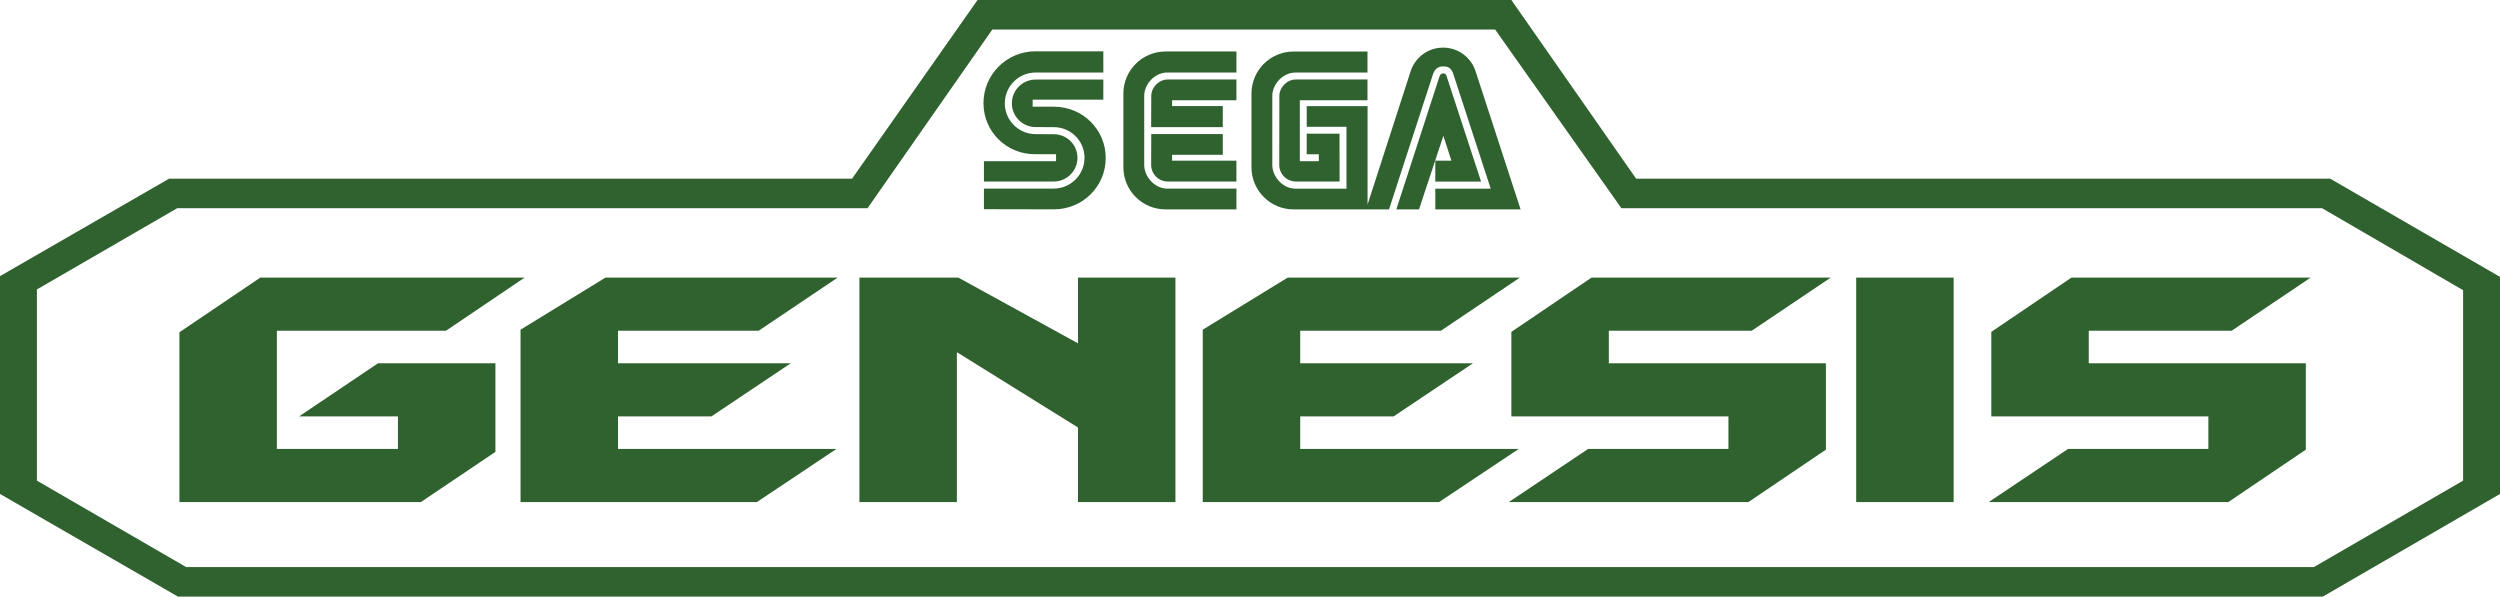 <?xml version="1.0" encoding="utf-8"?>
<svg version="1.1" viewBox="0 0 264 63" xmlns="http://www.w3.org/2000/svg">
  <g transform="translate(-208.504,-398.761)" id="g3">
    <path d="M 212.402 429.325 L 227.216 420.748 L 300.116 420.748 L 313.293 401.879 L 366.391 401.879 L 379.723 420.748 L 453.716 420.748 L 468.606 429.404 L 468.606 449.517 L 452.856 458.64 L 228.151 458.64 L 212.402 449.517 Z M 453.792 461.762 L 472.504 450.923 L 472.504 427.999 L 454.573 417.63 L 381.281 417.63 L 368.104 398.761 L 311.734 398.761 L 298.479 417.63 L 226.359 417.63 L 208.504 427.921 L 208.504 450.923 L 227.295 461.762 Z" id="polygon9" style="fill-rule: evenodd; fill: rgb(48, 98, 48);"/>
    <path d="M 330.066 416.168 C 330.066 417.156 330.871 417.939 331.837 417.929 L 339.07 417.929 L 339.07 415.726 L 332.277 415.726 L 332.277 415.109 L 337.63 415.109 L 337.63 412.917 L 330.077 412.917 L 330.066 416.168 L 330.066 416.168 Z" id="path11" style="fill-rule: evenodd; fill: rgb(48, 98, 48);"/>
    <path d="M 330.077 408.907 C 330.077 407.996 330.861 407.151 331.837 407.155 L 339.07 407.155 L 339.07 409.347 L 332.277 409.347 L 332.277 409.964 L 337.63 409.964 L 337.63 412.186 L 330.066 412.186 L 330.077 408.907 L 330.077 408.907 Z" id="path13" style="fill-rule: evenodd; fill: rgb(48, 98, 48);"/>
    <polygon points="378.397 437.122 401.32 437.122 401.32 446.244 393.134 451.78 367.832 451.78 376.214 446.165 391.027 446.165 391.027 442.735 368.104 442.735 368.104 433.806 376.566 428.077 376.566 428.077 401.827 428.077 393.483 433.689 378.397 433.689" id="polygon15" style="fill-rule: evenodd; fill: rgb(48, 98, 48);"/>
    <polygon points="404.518 428.077 404.518 428.077 414.809 428.077 414.809 451.78 404.518 451.78" id="polygon17" style="fill-rule: evenodd; fill: rgb(48, 98, 48);"/>
    <polygon points="429.077 437.122 452 437.122 452 446.244 443.811 451.78 418.512 451.78 426.894 446.165 441.708 446.165 441.708 442.735 418.785 442.735 418.785 433.806 427.244 428.077 427.244 428.077 452.507 428.077 444.163 433.689 429.077 433.689" id="polygon19" style="fill-rule: evenodd; fill: rgb(48, 98, 48);"/>
    <polygon points="345.807 446.165 345.807 442.735 355.668 442.735 364.05 437.122 345.807 437.122 345.807 433.689 360.658 433.689 369.002 428.077 344.481 428.077 335.515 433.575 335.515 433.575 335.515 451.78 360.465 451.78 368.885 446.165" id="polygon21" style="fill-rule: evenodd; fill: rgb(48, 98, 48);"/>
    <polygon points="273.764 446.165 273.764 442.735 283.627 442.735 292.008 437.122 273.764 437.122 273.764 433.689 288.616 433.689 296.959 428.077 272.437 428.077 263.473 433.575 263.473 433.575 263.473 451.78 288.422 451.78 296.843 446.165" id="polygon23" style="fill-rule: evenodd; fill: rgb(48, 98, 48);"/>
    <polygon points="322.338 443.905 309.551 435.951 309.551 451.78 299.258 451.78 299.258 428.077 309.706 428.077 322.338 435.016 322.338 428.077 322.338 428.077 332.63 428.077 332.63 451.78 322.338 451.78" id="polygon25" style="fill-rule: evenodd; fill: rgb(48, 98, 48);"/>
    <polygon points="237.742 433.689 237.742 446.165 250.528 446.165 250.528 442.735 240.081 442.735 248.424 437.122 260.821 437.122 260.821 446.479 252.945 451.78 227.451 451.78 227.451 433.848 227.451 433.848 235.988 428.077 263.901 428.077 255.597 433.689" id="polygon27" style="fill-rule: evenodd; fill: rgb(48, 98, 48);"/>
    <path d="M 331.579 404.2 C 329.124 404.2 327.133 406.191 327.133 408.645 L 327.133 416.426 C 327.133 418.881 329.124 420.871 331.579 420.871 L 339.072 420.871 L 339.072 418.68 L 331.765 418.68 C 330.476 418.68 329.333 417.458 329.333 416.17 L 329.333 408.899 C 329.333 407.61 330.476 406.419 331.765 406.419 L 339.072 406.419 L 339.072 404.197 L 331.579 404.197 L 331.579 404.2 Z" id="path29" style="fill-rule: evenodd; fill: rgb(48, 98, 48);"/>
    <path d="M 345.765 415.786 L 345.765 409.347 L 352.91 409.347 L 352.91 407.155 L 345.364 407.155 C 344.388 407.151 343.604 407.996 343.604 408.907 L 343.595 416.168 C 343.595 417.156 344.398 417.939 345.364 417.929 L 349.967 417.929 L 349.955 412.878 L 346.492 412.878 L 346.492 415.05 L 347.772 415.05 L 347.772 415.785 L 345.765 415.785 L 345.765 415.786 Z" id="path31" style="fill-rule: evenodd; fill: rgb(48, 98, 48);"/>
    <path d="M 325.014 404.179 L 317.836 404.179 C 314.812 404.179 312.359 406.631 312.359 409.655 C 312.359 412.68 314.812 415.073 317.836 415.047 L 320.023 415.047 L 320.023 415.786 L 312.407 415.786 L 312.407 417.93 L 319.775 417.93 C 321.16 417.93 322.284 416.806 322.284 415.423 C 322.284 414.038 321.16 412.934 319.775 412.934 L 317.866 412.926 C 316.069 412.926 314.612 411.469 314.612 409.673 C 314.612 407.876 316.068 406.419 317.866 406.419 L 325.019 406.419 L 325.014 404.179 L 325.014 404.179 Z" id="path33" style="fill-rule: evenodd; fill: rgb(48, 98, 48);"/>
    <path d="M 325.014 409.288 L 317.553 409.288 L 317.553 410.023 L 319.791 410.027 C 322.817 410.027 325.268 412.42 325.268 415.444 C 325.268 418.469 322.817 420.868 319.791 420.868 L 312.407 420.853 L 312.407 418.674 L 319.775 418.674 C 321.572 418.674 323.029 417.218 323.029 415.421 C 323.029 413.625 321.572 412.187 319.775 412.187 L 317.866 412.18 C 316.481 412.18 315.357 411.056 315.357 409.671 C 315.357 408.286 316.481 407.163 317.866 407.163 L 325.019 407.163 L 325.014 409.288 L 325.014 409.288 Z" id="path35" style="fill-rule: evenodd; fill: rgb(48, 98, 48);"/>
    <path d="M 361.257 406.78 C 361.168 406.571 361.137 406.521 360.897 406.521 C 360.656 406.521 360.598 406.646 360.506 406.855 L 355.956 420.871 L 358.35 420.874 L 360.924 413.104 L 361.771 415.728 L 360.072 415.728 L 360.072 417.939 L 364.907 417.939 L 361.257 406.78 L 361.257 406.78 Z" id="path37" style="fill-rule: evenodd; fill: rgb(48, 98, 48);"/>
    <path d="M 345.106 420.873 C 342.651 420.873 340.659 418.882 340.659 416.428 L 340.659 408.647 C 340.659 406.192 342.651 404.202 345.106 404.202 L 352.91 404.202 L 352.91 406.424 L 345.294 406.424 C 344.003 406.424 342.86 407.615 342.86 408.904 L 342.86 416.174 C 342.86 417.463 344.002 418.684 345.294 418.684 L 350.689 418.684 L 350.689 412.148 L 346.494 412.148 L 346.494 409.966 L 352.919 409.966 L 352.919 420.361 L 357.496 406.198 C 357.988 404.795 359.324 403.789 360.897 403.789 C 362.501 403.789 363.863 404.839 364.326 406.291 L 369.079 420.874 L 360.072 420.874 L 360.072 418.683 L 365.923 418.683 L 361.956 406.52 C 361.724 405.851 361.31 405.772 360.897 405.772 C 360.465 405.772 360.066 405.949 359.841 406.56 L 355.184 420.874 L 345.106 420.874 L 345.106 420.873 Z" id="path39" style="fill-rule: evenodd; fill: rgb(48, 98, 48);"/>
  </g>
</svg>